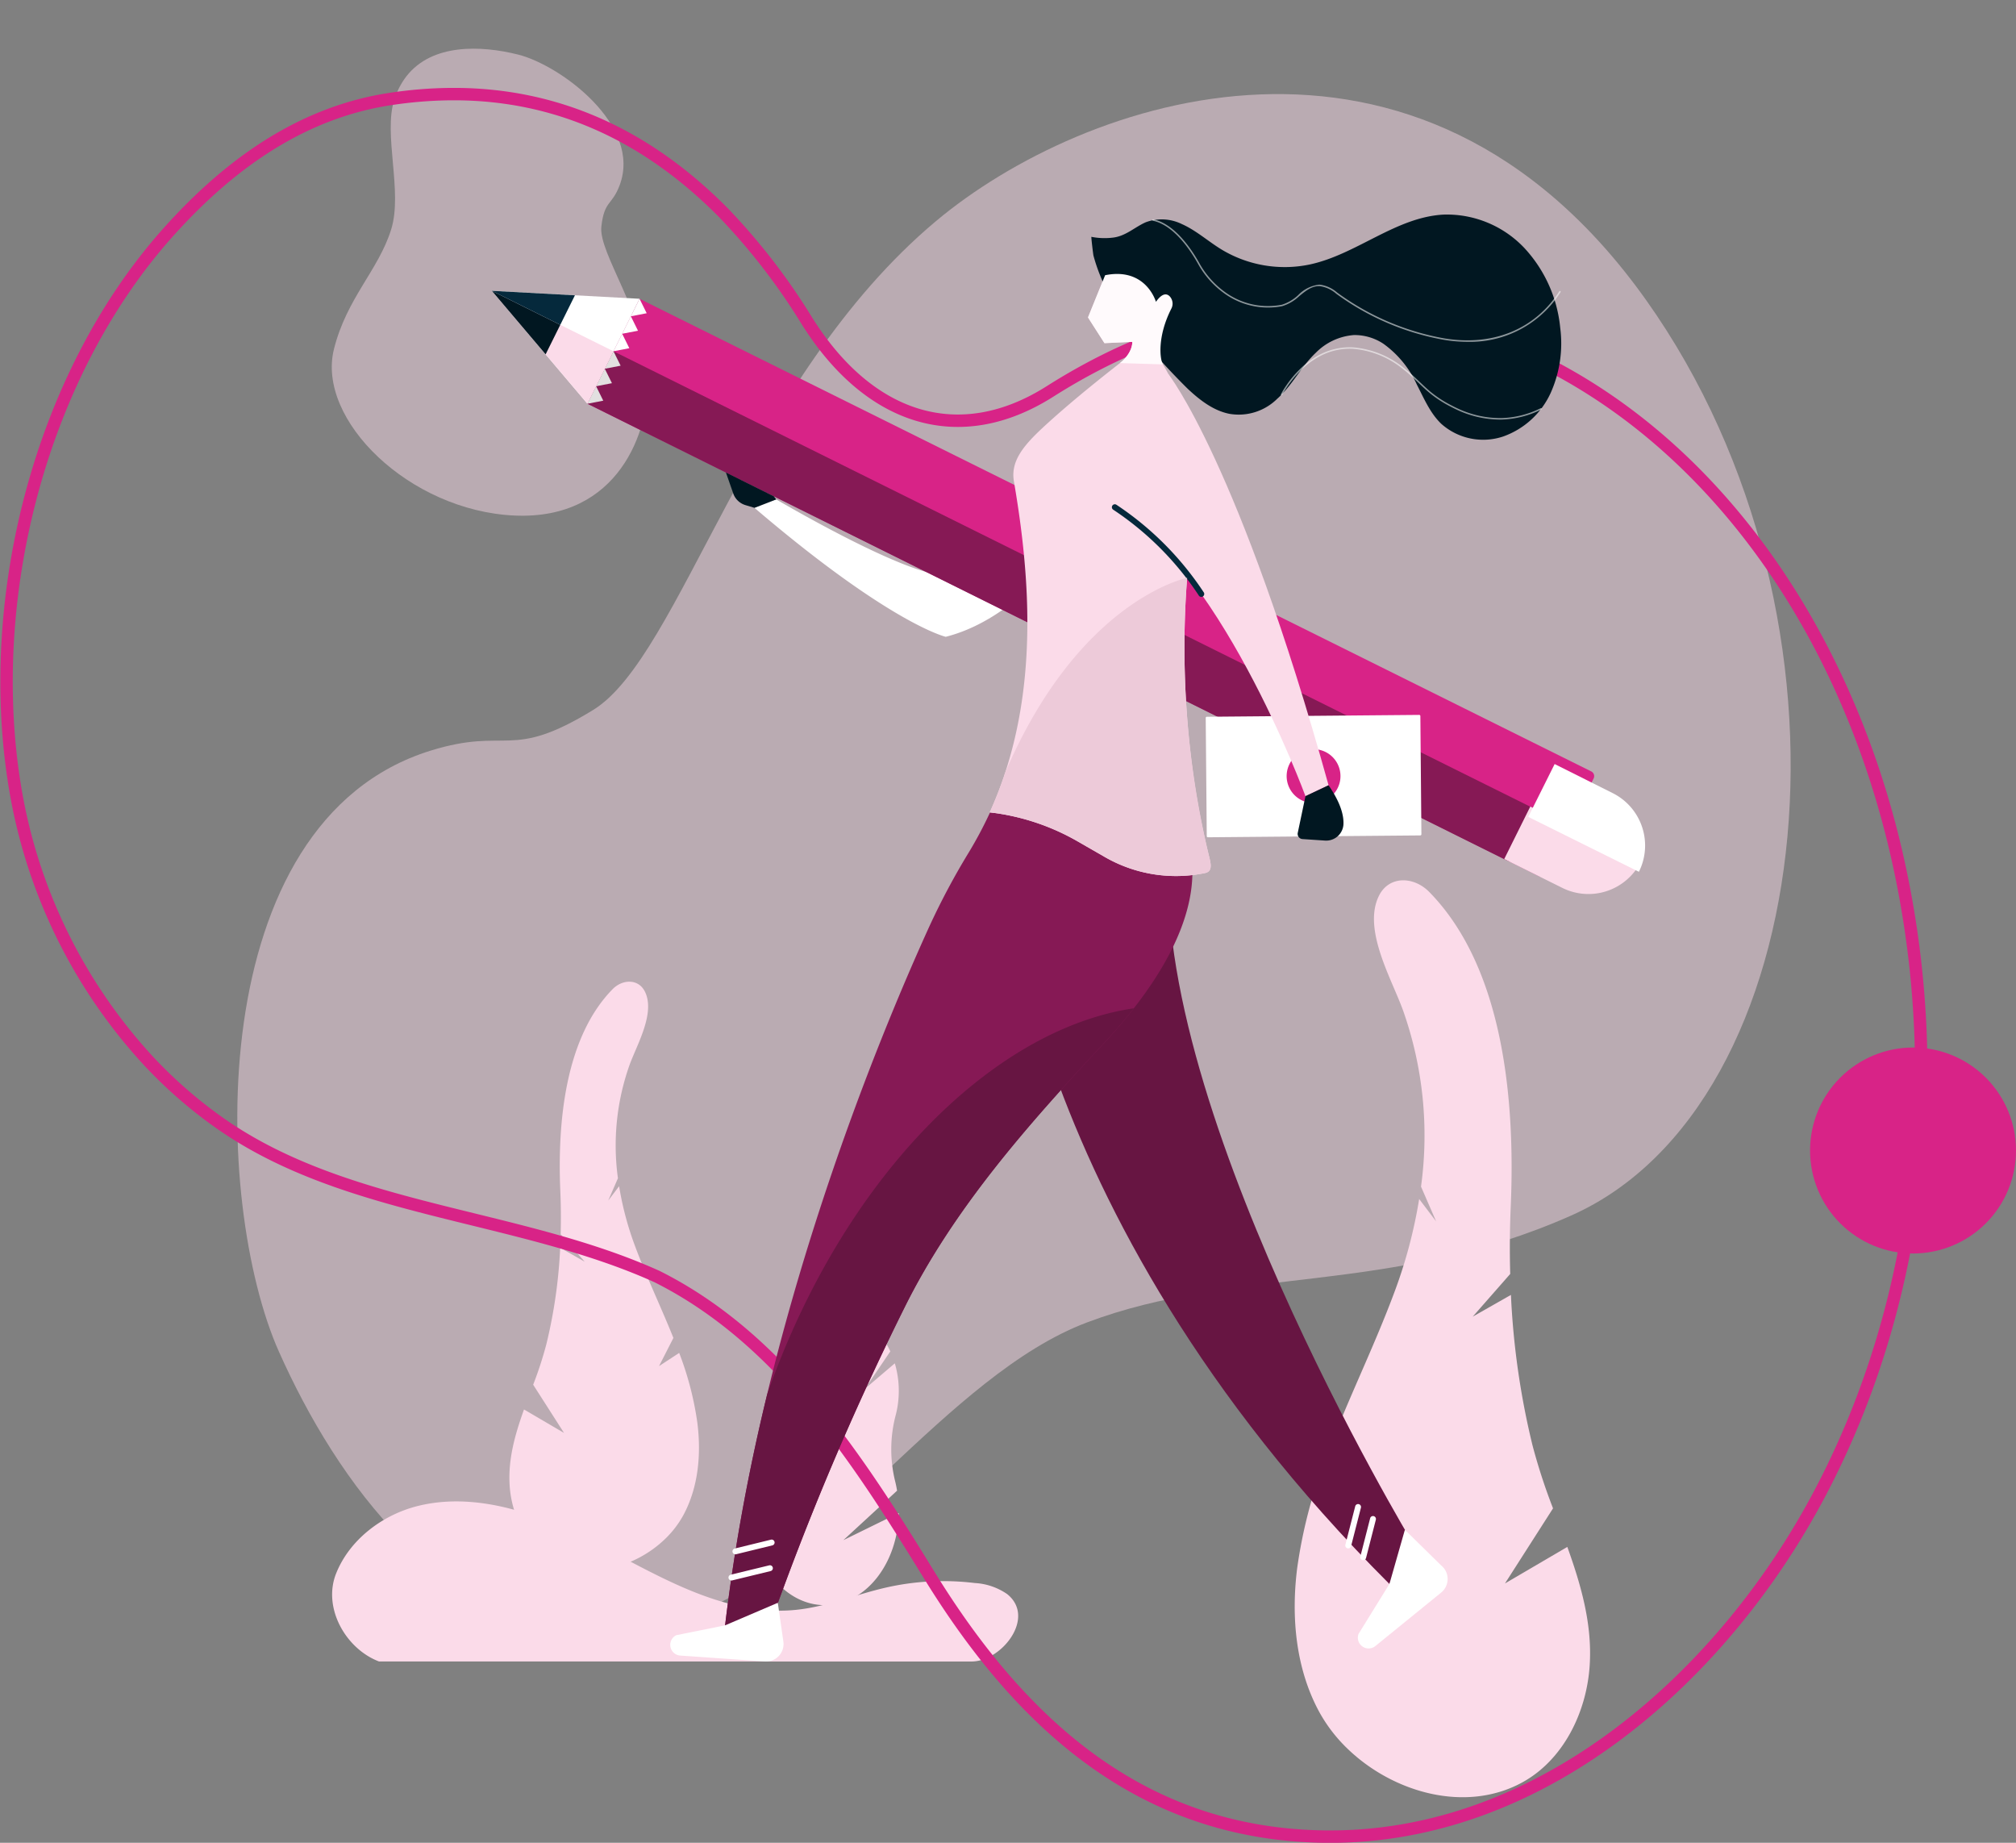 <svg xmlns="http://www.w3.org/2000/svg" xmlns:xlink="http://www.w3.org/1999/xlink" width="324.804" height="296.839" viewBox="0 0 324.804 296.839"><rect x="0" y="0" width="324.804" height="296.839" fill="#808080" stroke="none"/><defs><style>.a{fill:#fbdbe9;}.b,.f{fill:none;}.c{fill:#d82387;}.d,.e{opacity:0.473;}.d{clip-path:url(#a);}.e{clip-path:url(#b);}.f{stroke:#d82387;stroke-width:2px;}.g{fill:#fff;}.h{fill:#671542;}.i{fill:#861955;}.j{fill:#e2e0e0;}.k{fill:#011721;}.l{fill:#05293c;}.m{fill:#edcad9;}.n{opacity:0.55;}.o{clip-path:url(#c);}.p{clip-path:url(#d);}.q{fill:#fffafc;}.r{clip-path:url(#e);}</style><clipPath id="a"><path class="a" d="M19.727,65.371c5.578-2.014,10.851-10.24,16.837-12.5,6.453-2.438,13.081-1.156,20.855-4.606C68.143,43.506,70.448,22.651,60.64,8.858S36.369.2,30.077,5.465C21.979,12.247,19.082,24.2,15.318,26.5c-3.6,2.2-3.644.711-7,1.751-9.886,3.064-9.376,19.487-6.53,25.867,2.5,5.615,7.1,12.01,13.82,12.01a12.1,12.1,0,0,0,4.116-.761" transform="translate(0 0)"/></clipPath><clipPath id="b"><path class="a" d="M237.171,315.079c20.875-7.539,40.613-38.326,63.017-46.79,24.153-9.125,48.959-4.326,78.054-17.238,40.136-17.805,48.764-95.863,12.056-147.485s-90.841-32.422-114.391-12.7c-30.31,25.385-41.151,70.108-55.238,78.747-13.463,8.252-13.638,2.662-26.188,6.552-37,11.469-35.093,72.933-24.439,96.814,9.374,21.014,26.555,44.951,51.724,44.951a45.291,45.291,0,0,0,15.4-2.85" transform="translate(-163.338 -70.411)"/></clipPath><clipPath id="c"><rect class="b" width="65.787" height="19.734"/></clipPath><clipPath id="d"><rect class="b" width="42.015" height="11.65"/></clipPath><clipPath id="e"><path class="c" d="M99.526,102.991A16.59,16.59,0,1,0,116.118,86.4a16.591,16.591,0,0,0-16.592,16.592" transform="translate(-99.526 -86.399)"/></clipPath></defs><g transform="translate(-630.944 -597.431)"><g class="d" transform="matrix(-0.616, 0.788, -0.788, -0.616, 758.152, 638.146)"><rect class="a" width="76.256" height="75.166" transform="translate(-3.573 -6.69)"/></g><g class="e" transform="translate(669.178 612.589)"><rect class="a" width="285.405" height="281.328" transform="translate(-13.374 -25.04)"/></g><g transform="translate(632 612.589)"><path class="a" d="M3679.764,2016.789a79.487,79.487,0,0,1,4.577-17.64l5.062,3.316-3.612-7.072c3.1-7.732,6.744-15.292,9.638-23.072a78.452,78.452,0,0,0,3.992-15.013l2.732,3.6-2.434-5.6a60.354,60.354,0,0,0-2.869-28.308c-1.808-5.074-6.611-13.126-3.9-18.554,1.622-3.25,5.61-3.136,8.1-.595,11.757,11.987,13.894,32.9,13.125,50.682q-.234,5.416-.085,10.845l-6.036,6.875,6.152-3.5a126.141,126.141,0,0,0,3.47,24.21,94.68,94.68,0,0,0,3.313,10.172l-7.741,12.095,10.044-5.882c2.236,6.229,4.051,12.537,3.594,19.2-.517,7.529-4.274,15.153-10.9,18.758-9.106,4.952-20.759,1.619-28.071-5.419a24.689,24.689,0,0,1-4.614-6c-3.769-6.963-4.526-15.245-3.536-23.1" transform="translate(-3471.831 -1779.328)"/><path class="a" d="M908.006,3621.586c4.821,0,10.439-7.066,5.751-10.851a10.137,10.137,0,0,0-5.235-1.791,41.733,41.733,0,0,0-14.267.724c-4.883,1.108-9.582,3.1-14.565,3.6-6.11.611-12.243-1.074-17.886-3.5-7.768-3.333-14.9-8.02-22.808-11.073-6.5-2.509-13.706-3.86-20.444-2.1-5.558,1.454-10.762,5.389-12.924,10.815-2.194,5.505,1.521,12.12,6.914,14.17Z" transform="translate(-752.534 -3369.108)"/><path class="a" d="M1136.882,2783.027a51.014,51.014,0,0,0-2.937-11.32l-3.249,2.128,2.318-4.539c-1.987-4.962-4.328-9.814-6.185-14.807a50.346,50.346,0,0,1-2.562-9.635l-1.753,2.311,1.562-3.592a38.73,38.73,0,0,1,1.841-18.167c1.16-3.257,4.243-8.424,2.5-11.907-1.041-2.086-3.6-2.012-5.2-.382-7.545,7.693-8.916,21.115-8.424,32.525q.15,3.476.055,6.96l3.874,4.412-3.949-2.249a80.922,80.922,0,0,1-2.227,15.537,60.749,60.749,0,0,1-2.126,6.528l4.968,7.762-6.446-3.774c-1.435,4-2.6,8.045-2.307,12.321.332,4.832,2.743,9.724,7,12.038,5.844,3.177,13.322,1.039,18.015-3.479a15.85,15.85,0,0,0,2.961-3.848c2.419-4.469,2.9-9.784,2.269-14.825" transform="translate(-1025.575 -2568.938)"/><path class="a" d="M1540.874,3304.576c-.092-.546-.2-1.085-.335-1.608a21.544,21.544,0,0,1,.148-10.688,15.652,15.652,0,0,0-.178-8.217l-4.8,4.087,4.076-6.013c-1.7-3.657-4.811-6.116-8.381-6.116-5.384,0-9.749,5.577-9.749,12.456q0,.323.013.641a19.368,19.368,0,0,1-.612,5.542l5.863,7.128-6.615-4.725a25.863,25.863,0,0,1-1.106,2.529,18.334,18.334,0,0,0-1.876,8.2c0,8.408,5.334,15.225,11.915,15.225,6.481,0,11.75-6.614,11.908-14.848l-8.922,4.375Z" transform="translate(-1397.399 -3079.616)"/><path class="f" d="M214.151,280.681c34-.424,62.536-26.223,77.8-54.921,11.058-20.775,16.455-44.294,16.529-67.812v-1.111a156.706,156.706,0,0,0-4.045-34.766c-11.1-47.725-44.448-84.141-87.407-87.413-17.165-1.312-33.505,3.472-48.911,13.235-14.541,9.224-29.1,4.664-39.166-11.361a102.215,102.215,0,0,0-13.4-17.377C102.7,6.148,88.214.1,72.447,0h-.808a68.626,68.626,0,0,0-9.809.791c-13.722,2.08-25.312,9.86-35.488,21.136C5.408,45.09-3.816,81.4,1.455,112.209A85.3,85.3,0,0,0,22.837,155.7,73.956,73.956,0,0,0,34.719,166c20.356,14.106,47.68,14.352,70.064,24.464,20,10,32.474,29.569,43.829,48.029,14.747,23.983,34.284,41.836,63.836,42.191Z" transform="translate(0 0)"/><g transform="translate(78.178 19.391)"><path class="g" d="M1964.265,1838.741s-8.725,14.588-21.878,17.927c0,0-8.844-2.007-30.821-20.776l3.509-1.355s20.14,11.9,26.817,12.167a214.552,214.552,0,0,0,15.247-18.145Z" transform="translate(-1869.247 -1788.641)"/><path class="h" d="M2333.383,2467.713s1.41,58.6,62.348,119.456l3.737-6.619s-43.854-72.666-39-113.6Z" transform="translate(-2251.112 -2366.569)"/><path class="i" d="M1904.324,2423.907a65.776,65.776,0,0,1-3.419,6.437,115.847,115.847,0,0,0-6.32,11.839c-8.124,17.818-27.209,63.685-32.95,112.679l7.047.473a455.167,455.167,0,0,1,21.838-51.627c7.9-15.946,19.948-29.539,32.088-42.549,7.471-8.007,18.45-22.49,12.716-35.173Z" transform="translate(-1824.045 -2327.601)"/><path class="c" d="M1789.573,1627.7l-7.649,15.406a.837.837,0,0,1-1.122.377l-153.354-76.124,8.393-16.9,153.323,76.126a.847.847,0,0,1,.408,1.119" transform="translate(-1612.041 -1536.881)"/><path class="g" d="M1480.174,1555.108l-15.409-18.187,23.8,1.282Z" transform="translate(-1464.765 -1524.626)"/><path class="i" d="M1631.646,1639.7l-4.2,8.452,147.663,73.338a9.437,9.437,0,0,0,12.649-4.256h0Z" transform="translate(-1612.041 -1617.667)"/><path class="j" d="M1627.45,1702.007l2.551-.49-1.152-2.328Z" transform="translate(-1612.041 -1671.524)"/><path class="j" d="M1642.219,1672.261l2.551-.49-1.152-2.328Z" transform="translate(-1625.412 -1644.596)"/><path class="j" d="M1656.988,1642.515l2.551-.49-1.152-2.328Z" transform="translate(-1638.782 -1617.668)"/><path class="g" d="M1671.758,1612.769l2.551-.49-1.152-2.328Z" transform="translate(-1652.152 -1590.739)"/><path class="g" d="M1686.527,1583.023l2.551-.49-1.152-2.328Z" transform="translate(-1665.523 -1563.81)"/><path class="g" d="M1701.3,1553.276l2.551-.49-1.152-2.328Z" transform="translate(-1678.894 -1536.88)"/><path class="a" d="M1484.37,1546.657l-19.605-9.734,15.409,18.187Z" transform="translate(-1464.765 -1524.626)"/><path class="k" d="M1475.8,1542.4l-11.031-5.477,8.669,10.232Z" transform="translate(-1464.765 -1524.626)"/><path class="l" d="M1475.8,1542.4l-11.031-5.477,13.392.721Z" transform="translate(-1464.766 -1524.625)"/><path class="a" d="M3191.185,2414.035l-4.2,8.452,9.372,4.653a9.437,9.437,0,0,0,12.649-4.255h0Z" transform="translate(-3023.868 -2318.663)"/><path class="a" d="M2344.825,1548.327c1.843-8.109-1.032-18.789-5.085-25.493-.491-.812-.953-4.443,1.352-8.981a1.721,1.721,0,0,0-.28-2c-.462-.452-1.18-.545-2.2.9,0,0-1.587-5.613-8.185-4.286l-2.76,6.8,2.652,4.141,4.485-.207s.132,1.72-1.99,3.416c-.826.66-7.352,5.682-12.479,10.449-3.234,3.007-5.146,5.471-4.606,8.607,2.525,14.677,3.792,31.62-1.63,47.591q-.98,2.885-2.26,5.723a36.9,36.9,0,0,1,14.166,4.677l4.373,2.518a22.966,22.966,0,0,0,16.144,2.581h0c1.187-.247.976-1.371.683-2.547-6.131-24.529-3.736-47.924-2.38-53.888" transform="translate(-2231.609 -1498.683)"/><path class="k" d="M2484.664,1410.7a10.99,10.99,0,0,0,3.542.116c2.028-.265,3.426-1.672,5.211-2.463a7.372,7.372,0,0,1,5.827.294c2.3,1.024,4.206,2.761,6.356,4.076a19.7,19.7,0,0,0,14.256,2.427c7.569-1.626,13.9-7.674,21.637-8.037a17.2,17.2,0,0,1,12.906,5.363,22.013,22.013,0,0,1,5.8,12.9,19.523,19.523,0,0,1-1.53,10.445,13.312,13.312,0,0,1-7.656,7.037,10.149,10.149,0,0,1-9.977-2.037c-1.8-1.72-2.79-4.1-3.933-6.31a16.478,16.478,0,0,0-5.417-6.605,8.439,8.439,0,0,0-4.7-1.387,9.6,9.6,0,0,0-6.144,2.833c-2.39,2.252-3.784,5.237-6.239,7.433a8.818,8.818,0,0,1-7.742,2.417c-2.574-.525-4.745-2.217-6.663-4.011a109.327,109.327,0,0,1-9.245-10.358,27.83,27.83,0,0,1-5.957-11.111c-.058-.246-.387-3.036-.333-3.025" transform="translate(-2388.059 -1407.099)"/><path class="k" d="M1871.09,1850.218l-.4-.51-7.707-3.826,1.18,3.377a2.99,2.99,0,0,0,1.964,1.878l1.458.437Z" transform="translate(-1825.262 -1804.322)"/><path class="g" d="M2713.741,2277.572l-34.209.3a.187.187,0,0,1-.188-.185l-.167-19.04a.186.186,0,0,1,.185-.188l34.209-.3a.186.186,0,0,1,.188.185l.167,19.04a.187.187,0,0,1-.185.188" transform="translate(-2564.154 -2177.551)"/><path class="c" d="M2825.484,2321.252a4.336,4.336,0,1,0-4.782,3.838,4.336,4.336,0,0,0,4.782-3.838" transform="translate(-2688.776 -2230.316)"/><path class="a" d="M2518.215,1678.679s11.412,14.394,25.8,66.222l-3.723,1.753s-14.241-38.811-32.282-47.363Z" transform="translate(-2409.198 -1652.956)"/><path class="k" d="M2836.8,2379.608l-1.243,5.911a.833.833,0,0,0,.759,1l3.613.242a2.783,2.783,0,0,0,2.988-2.561c.084-1.419-.413-3.479-2.4-6.348Z" transform="translate(-2705.706 -2285.911)"/><path class="g" d="M2942.989,3652.73l-4.973,8.04a1.732,1.732,0,0,0,2.713,1.955l10.6-8.614a2.819,2.819,0,0,0-.034-4.4L2945.48,3644Z" transform="translate(-2798.37 -3432.13)"/><path class="g" d="M2942.533,3627.635a.49.49,0,0,1-.118-.015.474.474,0,0,1-.341-.576l1.581-6.17a.474.474,0,0,1,.918.235l-1.581,6.17a.474.474,0,0,1-.459.356" transform="translate(-2802.137 -3410.874)"/><path class="g" d="M2917.045,3607.632a.473.473,0,0,1-.459-.591l1.582-6.17a.474.474,0,1,1,.917.235l-1.582,6.17a.474.474,0,0,1-.459.356" transform="translate(-2779.063 -3392.765)"/><path class="l" d="M2533.733,1914.8a.474.474,0,0,1-.4-.226,48.816,48.816,0,0,0-13.8-13.833.474.474,0,0,1,.507-.8,49.856,49.856,0,0,1,14.1,14.138.474.474,0,0,1-.157.651.467.467,0,0,1-.247.07" transform="translate(-2419.425 -1853.198)"/><path class="h" d="M1922.608,2762.808c1.536-1.646,3.221-3.57,4.878-5.692-23.1,3.417-47.039,27.763-59.076,62.2a315.092,315.092,0,0,0-6.774,37.191l7.047.473a455.209,455.209,0,0,1,21.838-51.626c7.9-15.945,19.948-29.539,32.088-42.549" transform="translate(-1824.045 -2629.25)"/><path class="g" d="M1867.8,3706.821a.474.474,0,0,1-.111-.934l6.21-1.508a.474.474,0,0,1,.224.921l-6.21,1.508a.527.527,0,0,1-.113.013" transform="translate(-1829.194 -3486.783)"/><path class="g" d="M1874.612,3663.066a.474.474,0,0,1-.112-.934l5.842-1.428a.473.473,0,1,1,.225.919l-5.842,1.428a.473.473,0,0,1-.113.014" transform="translate(-1835.365 -3447.242)"/><path class="m" d="M2330.378,2070.007a22.964,22.964,0,0,0,16.144,2.581c1.187-.247.977-1.371.683-2.547a144.44,144.44,0,0,1-3.564-45h0s-17.416,3.466-29.371,31.507c-.06.181-.109.364-.171.546q-.98,2.885-2.26,5.723a36.9,36.9,0,0,1,14.166,4.677Z" transform="translate(-2231.608 -1966.509)"/><g class="n" transform="translate(106.425 0.778)"><g class="o"><path class="g" d="M2639.161,1435.045a23.06,23.06,0,0,1-3.819-.327,41.713,41.713,0,0,1-17.22-7.348l-.07-.05a5.123,5.123,0,0,0-2.683-1.245c-1.282-.05-2.261.761-3.3,1.608a6.973,6.973,0,0,1-2.772,1.625,12.021,12.021,0,0,1-8.75-1.686,14.467,14.467,0,0,1-4.808-5.177c-1.277-2.274-3.917-6.194-7.244-6.9a.118.118,0,0,1-.091-.14.119.119,0,0,1,.141-.091c3.418.723,6.1,4.705,7.4,7.014a14.236,14.236,0,0,0,4.727,5.093,11.771,11.771,0,0,0,8.574,1.655,6.808,6.808,0,0,0,2.673-1.577,5.552,5.552,0,0,1,3.369-1.662h.091a5.3,5.3,0,0,1,2.815,1.289l.07.05a41.482,41.482,0,0,0,17.12,7.307c7.867,1.319,14.642-1.442,18.586-7.579a.119.119,0,0,1,.2.128,17.228,17.228,0,0,1-15.006,8.012" transform="translate(-2588.399 -1415.312)"/></g></g><g class="n" transform="translate(127.136 21.384)"><g class="p"><path class="g" d="M2842.281,1644.518a16.451,16.451,0,0,1-6.891-1.6c-.238-.11-.473-.226-.706-.345l-.256-.133a18.717,18.717,0,0,1-3.52-2.312c-.584-.5-1.148-1.036-1.694-1.554-.435-.414-.884-.841-1.34-1.246-.428-.38-.833-.716-1.239-1.026a14.646,14.646,0,0,0-8-3.183,10.25,10.25,0,0,0-4.912,1.008,13.129,13.129,0,0,0-3.552,2.569,17.144,17.144,0,0,0-2.155,2.64,12.171,12.171,0,0,0-.723,1.208.118.118,0,1,1-.211-.107,12.454,12.454,0,0,1,.736-1.233,17.343,17.343,0,0,1,2.187-2.676,13.339,13.339,0,0,1,3.617-2.615,10.562,10.562,0,0,1,5.025-1.031,14.888,14.888,0,0,1,8.131,3.232c.409.313.819.652,1.251,1.037.459.407.91.836,1.346,1.251.544.517,1.105,1.051,1.685,1.546a18.476,18.476,0,0,0,3.478,2.283l.252.131q.347.177.7.342a16.177,16.177,0,0,0,7.1,1.577,15.126,15.126,0,0,0,6.329-1.591.118.118,0,1,1,.1.213,15.366,15.366,0,0,1-6.427,1.615c-.1,0-.207,0-.312,0" transform="translate(-2807.071 -1632.868)"/></g></g><path class="g" d="M1777.16,3771.795l-7.871,1.587a1.732,1.732,0,0,0,.646,3.281l13.626.951a2.819,2.819,0,0,0,2.982-3.238l-.89-6.215Z" transform="translate(-1739.571 -3544.533)"/><path class="g" d="M3191.277,2428.342l-4.239-8.511,9.372-4.653a9.437,9.437,0,0,1,12.649,4.255h0Z" transform="matrix(0.602, 0.799, -0.799, 0.602, 186.088, -3914.659)"/><path class="q" d="M2339.74,1522.834c-.491-.812-.953-4.443,1.352-8.981a1.721,1.721,0,0,0-.28-2c-.462-.452-1.18-.545-2.2.9,0,0-1.587-5.613-8.185-4.286l-2.76,6.8,2.652,4.141,4.485-.207s.132,1.72-1.99,3.416" transform="translate(-2231.609 -1498.684)"/></g><g class="r" transform="translate(290.567 153.574)"><rect class="c" width="33.181" height="33.182" transform="translate(0 0)"/></g></g></g></svg>